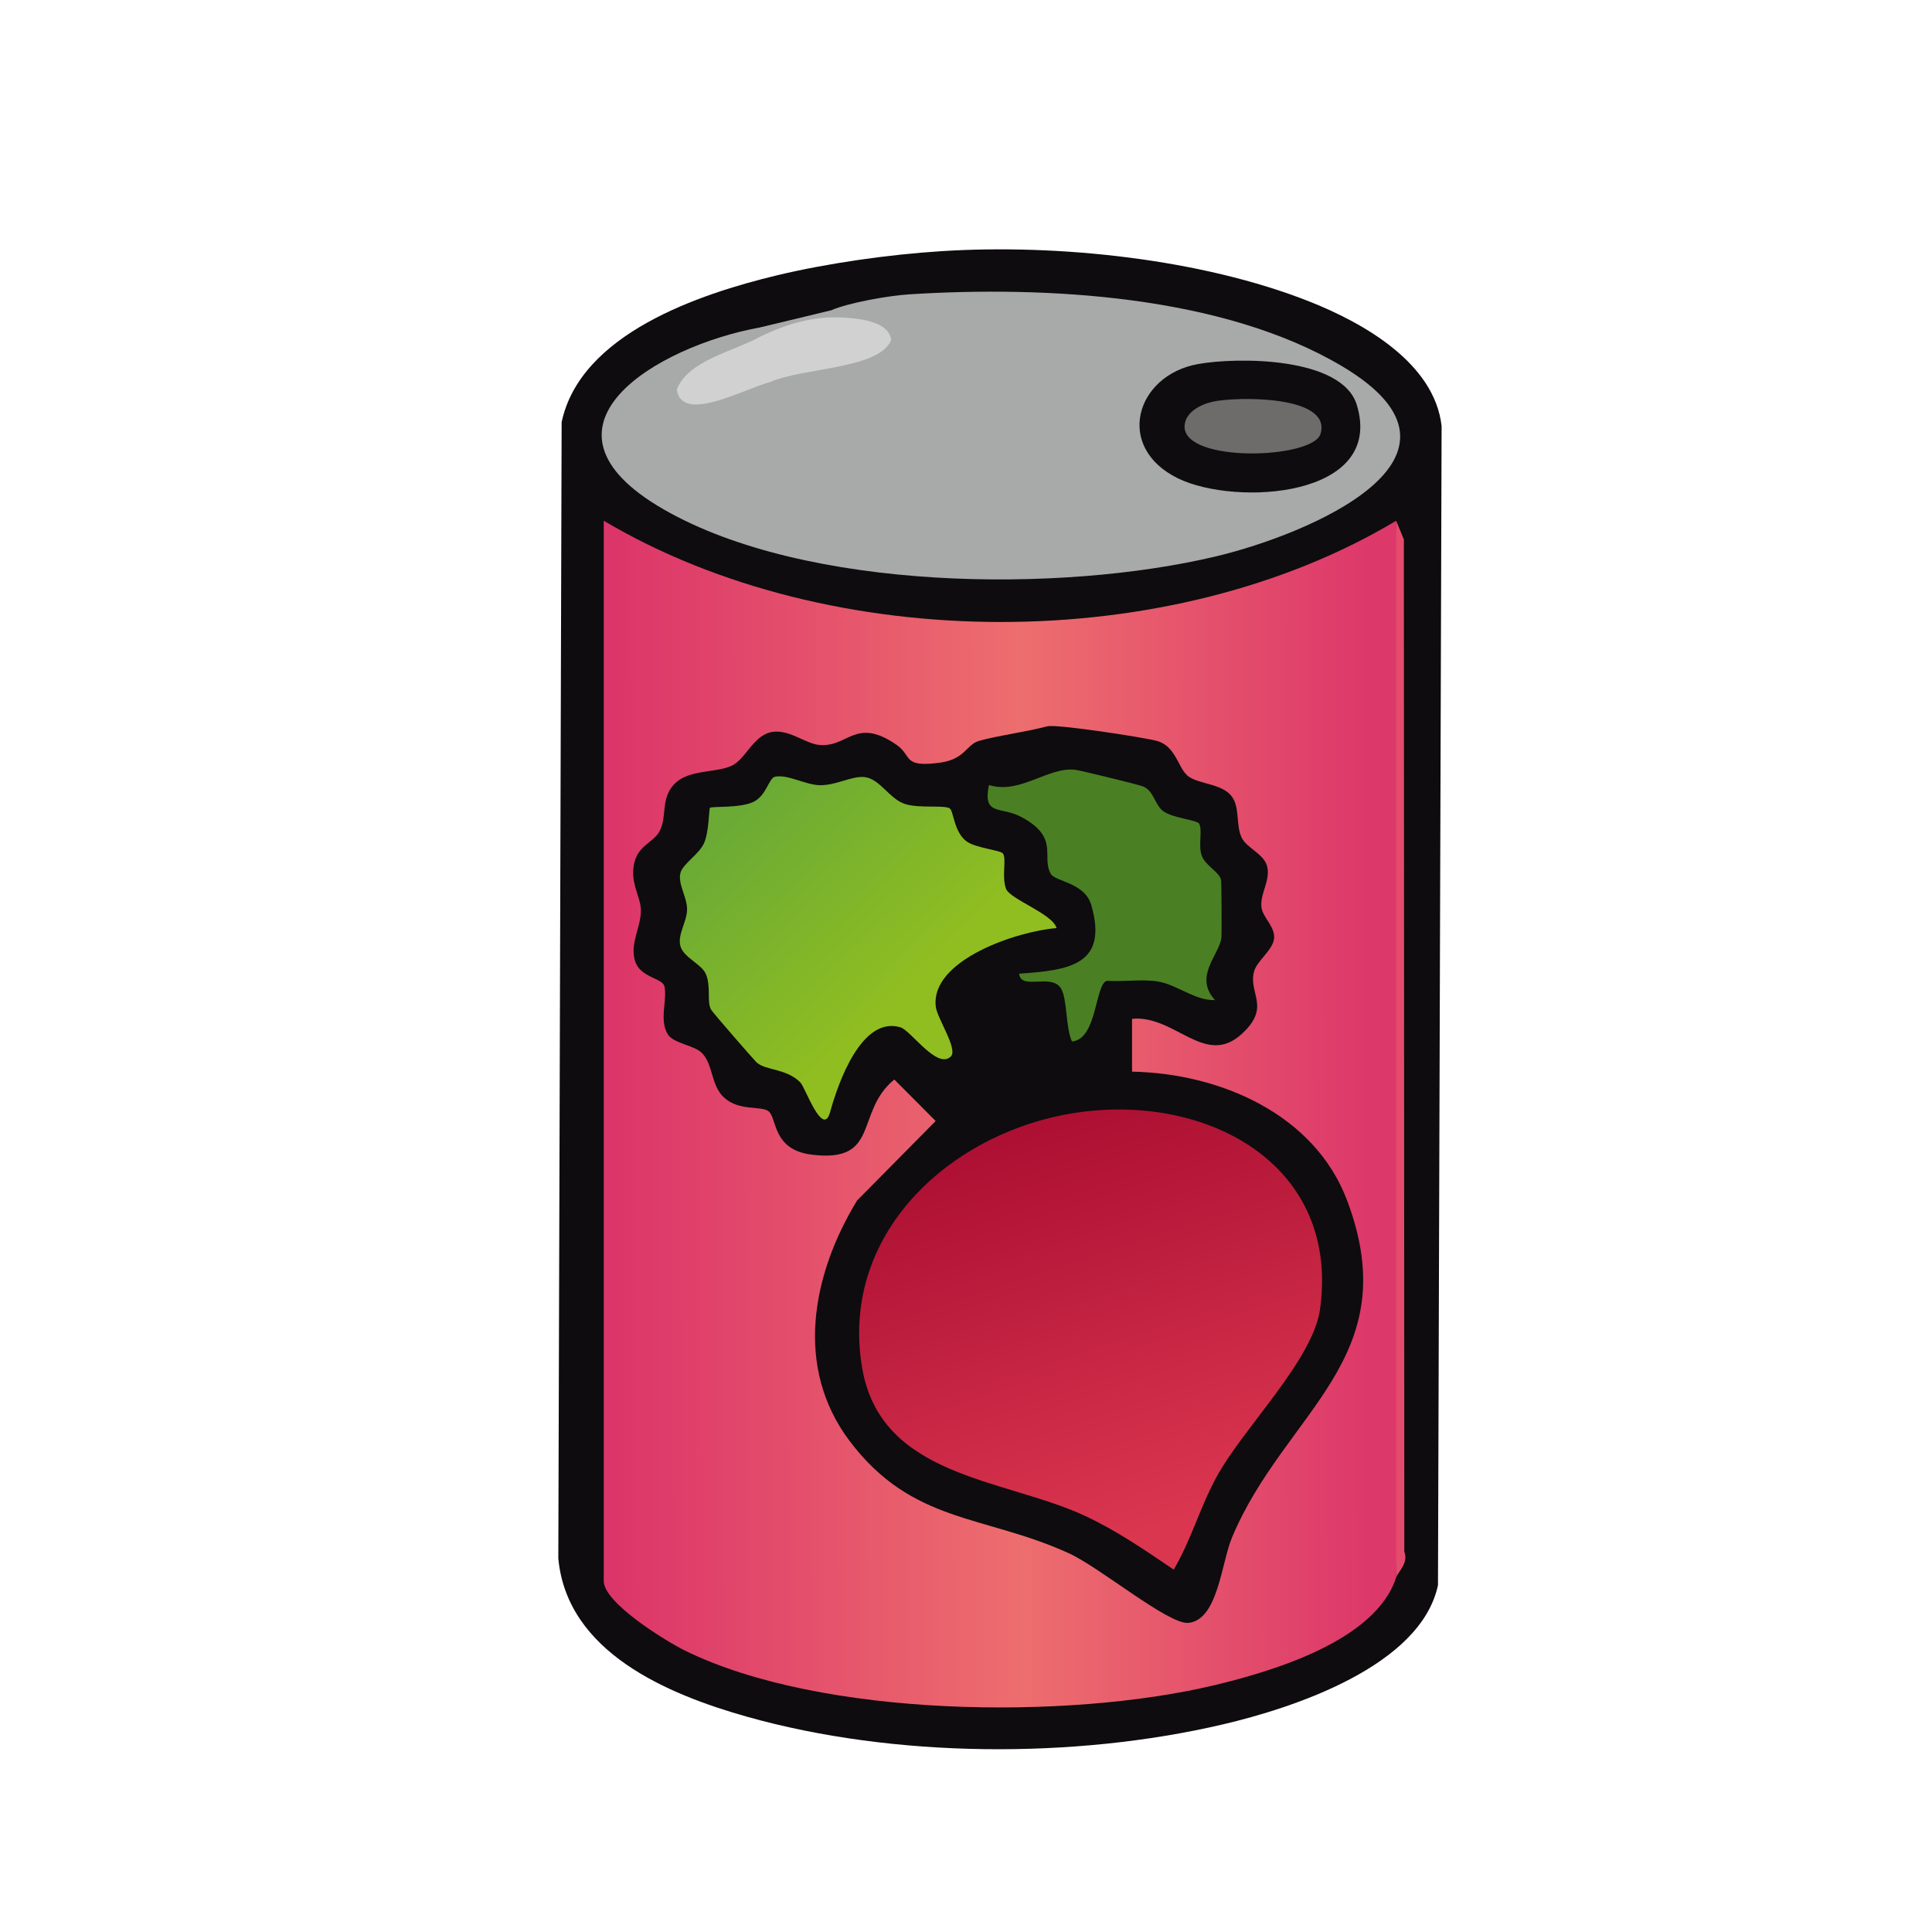 <svg xmlns="http://www.w3.org/2000/svg" data-name="fill_soupcanbeetroot" viewBox="0 0 128 128"><defs><linearGradient id="a" x1="-1742.78" x2="-1842.78" y1="-592.49" y2="-592.34" gradientTransform="matrix(.5 0 0 .5 962 370)" gradientUnits="userSpaceOnUse"><stop offset="0" stop-color="#dd386a"/><stop offset=".46" stop-color="#ed6e6e"/><stop offset="1" stop-color="#dc3569"/></linearGradient><linearGradient id="b" x1="-1787.06" x2="-1770.08" y1="-589.95" y2="-537.63" gradientTransform="matrix(.5 0 0 .5 962 370)" gradientUnits="userSpaceOnUse"><stop offset="0" stop-color="#ad1033"/><stop offset="1" stop-color="#db3650"/></linearGradient><linearGradient id="c" x1="-1826.27" x2="-1803.52" y1="-632.84" y2="-608.94" gradientTransform="matrix(.5 0 0 .5 962 370)" gradientUnits="userSpaceOnUse"><stop offset="0" stop-color="#6aaa35"/><stop offset="1" stop-color="#90be21"/></linearGradient></defs><path d="M62.39 16.64c7.67-.49 17.2.5 24.37 3.34 3.53 1.4 8.28 4.05 8.75 8.25l-.24 76.79c-1.14 5.36-9.56 8.13-14.27 9.23-9.84 2.3-21.77 2.23-31.5-.51-5.28-1.49-11.93-4.27-12.51-10.49l.22-75.28c1.24-5.85 9.11-8.49 14.27-9.73 3.39-.81 7.42-1.38 10.9-1.6Z" style="fill:#0e0c0e"/><path d="M92.5 34.5c.44 23.04.47 46.96 0 70-1.33 4.18-8.11 6.21-12.09 7.16-9.68 2.3-25.98 2.14-35.02-2.3-1.28-.63-5.39-3.16-5.39-4.61V34.5c15.01 8.91 37.51 8.98 52.5 0" style="fill:url(#a)"/><path d="M55.04 20.57c1.2-.53 3.9-.99 5.21-1.07 9.03-.57 20.77.05 28.71 4.79 10.06 6.01-2.34 11.12-8.35 12.56-10.37 2.48-27.21 2.31-36.62-3.09-9.55-5.48-.44-10.83 6.33-12.06 1.94-.46 4.73-1.14 4.73-1.14Z" style="fill:#a8a9a9"/><path d="M56.01 21.05c1.13.07 2.91.31 3.03 1.48-.77 1.93-5.89 1.83-7.98 2.77-1.82.48-5.89 2.79-6.22.51.73-1.95 3.84-2.54 5.59-3.54 1.64-.78 3.45-1.35 5.39-1.23h.19Z" style="fill:#d1d1d1"/><path d="M92.5 104.5v-70l.51 1.24.03 67.06c.29.77-.42 1.33-.53 1.7Z" style="fill:#e54b6c"/><path d="M78.63 51.36c.78.67 2.56.49 3.12 1.64.36.75.15 1.71.51 2.49.31.67 1.46 1.08 1.68 1.87.27.98-.5 1.86-.36 2.79.1.65.91 1.25.83 2.03s-1.15 1.48-1.33 2.2c-.38 1.47 1.15 2.34-.82 4.13-2.43 2.22-4.43-1.29-7.26-1.01V71c5.8.11 12.07 2.79 14.24 8.51 3.98 10.5-4.13 14.01-7.62 22.36-.7 1.67-.93 5.47-2.89 5.65-1.31.12-5.84-3.66-7.89-4.6-5.62-2.58-10.39-1.94-14.55-7.45-3.67-4.87-2.51-10.99.49-15.93l5.21-5.27-2.74-2.75c-2.63 2.15-.9 5.54-5.46 4.98-2.66-.32-2.29-2.47-2.89-2.89-.5-.35-1.91 0-2.89-.86-.92-.79-.75-2.24-1.51-2.99-.54-.53-1.88-.62-2.26-1.24-.58-.95-.02-2.24-.22-3.17-.12-.56-1.61-.57-1.95-1.69-.35-1.18.4-2.22.39-3.35 0-.75-.55-1.6-.51-2.56.06-1.79 1.34-1.8 1.79-2.76.41-.87.1-1.88.72-2.78.9-1.31 2.87-.94 4.02-1.48.96-.45 1.46-2.12 2.78-2.25 1.14-.11 2.12.81 3.07.88 1.89.13 2.36-1.87 5.06-.02 1.07.73.37 1.53 2.88 1.19 1.68-.23 1.75-1.2 2.58-1.44 1.21-.35 2.95-.56 4.54-.97.61-.16 6.44.74 7.27.97 1.22.34 1.4 1.76 1.98 2.26Zm.74-27.24c2.62-.47 9.57-.49 10.53 2.73 1.83 6.12-8.02 6.7-11.84 4.85-4.24-2.06-2.82-6.84 1.31-7.58" style="fill:#0e0c0e"/><path d="M71.89 73.64c8.43-1 16.85 3.68 15.57 13.07-.46 3.4-5.05 7.83-6.86 11.14-1.13 2.07-1.67 4.17-2.84 6.14-1.92-1.3-3.8-2.6-5.92-3.58-5.36-2.47-13.48-2.52-14.72-9.78-1.56-9.17 6.3-15.99 14.77-16.99" style="fill:url(#b)"/><path d="M62.93 53.57c.25.17.27 1.54 1.09 2.16.6.46 2.27.59 2.43.82.25.39-.1 1.49.2 2.33.26.7 3.1 1.66 3.35 2.61-2.55.19-8.38 2.1-8 5.21.09.77 1.48 2.81 1 3.29-.91.9-2.64-1.72-3.35-1.93-2.57-.76-4.12 3.68-4.65 5.61-.48 1.75-1.64-1.6-1.97-1.95-.91-.94-2.33-.79-2.91-1.34-.17-.16-2.89-3.28-3.01-3.49-.3-.53.02-1.56-.36-2.39-.29-.64-1.5-1.08-1.68-1.85s.45-1.59.45-2.41-.62-1.66-.44-2.4c.15-.61 1.22-1.22 1.56-1.97s.32-2.26.4-2.35c.1-.11 1.99.03 2.87-.39s1.02-1.59 1.44-1.67c.83-.17 2 .53 2.93.56 1.1.03 2.11-.61 2.97-.54 1.04.09 1.67 1.46 2.72 1.79.94.3 2.6.05 2.96.29Z" style="fill:url(#c)"/><path d="M79.44 54.57c.24.37-.05 1.42.16 2.07.24.74 1.2 1.11 1.3 1.67.03.19.05 3.64.02 3.84-.16 1.13-1.85 2.56-.42 4.11-1.3.05-2.52-1.02-3.76-1.23-1.08-.18-2.3.03-3.4-.05-.8.19-.63 3.88-2.32 4.02-.43-.93-.3-2.83-.73-3.52-.63-1.02-2.66.16-2.77-.97 3.29-.23 5.93-.56 4.78-4.55-.43-1.49-2.39-1.55-2.68-2.06-.66-1.15.62-2.41-1.97-3.78-1.35-.72-2.56-.03-2.13-2.11 2.07.64 3.92-1.22 5.71-1.01.35.04 4.1.96 4.46 1.09.74.25.81 1.22 1.36 1.64.63.48 2.24.58 2.41.85Z" style="fill:#4a8023"/><path d="M80.36 26.61c1.57-.34 7.89-.44 7.13 2.13-.49 1.67-9.04 1.96-9.01-.49.03-.96 1.08-1.46 1.88-1.64" style="fill:#6d6c6b"/></svg>